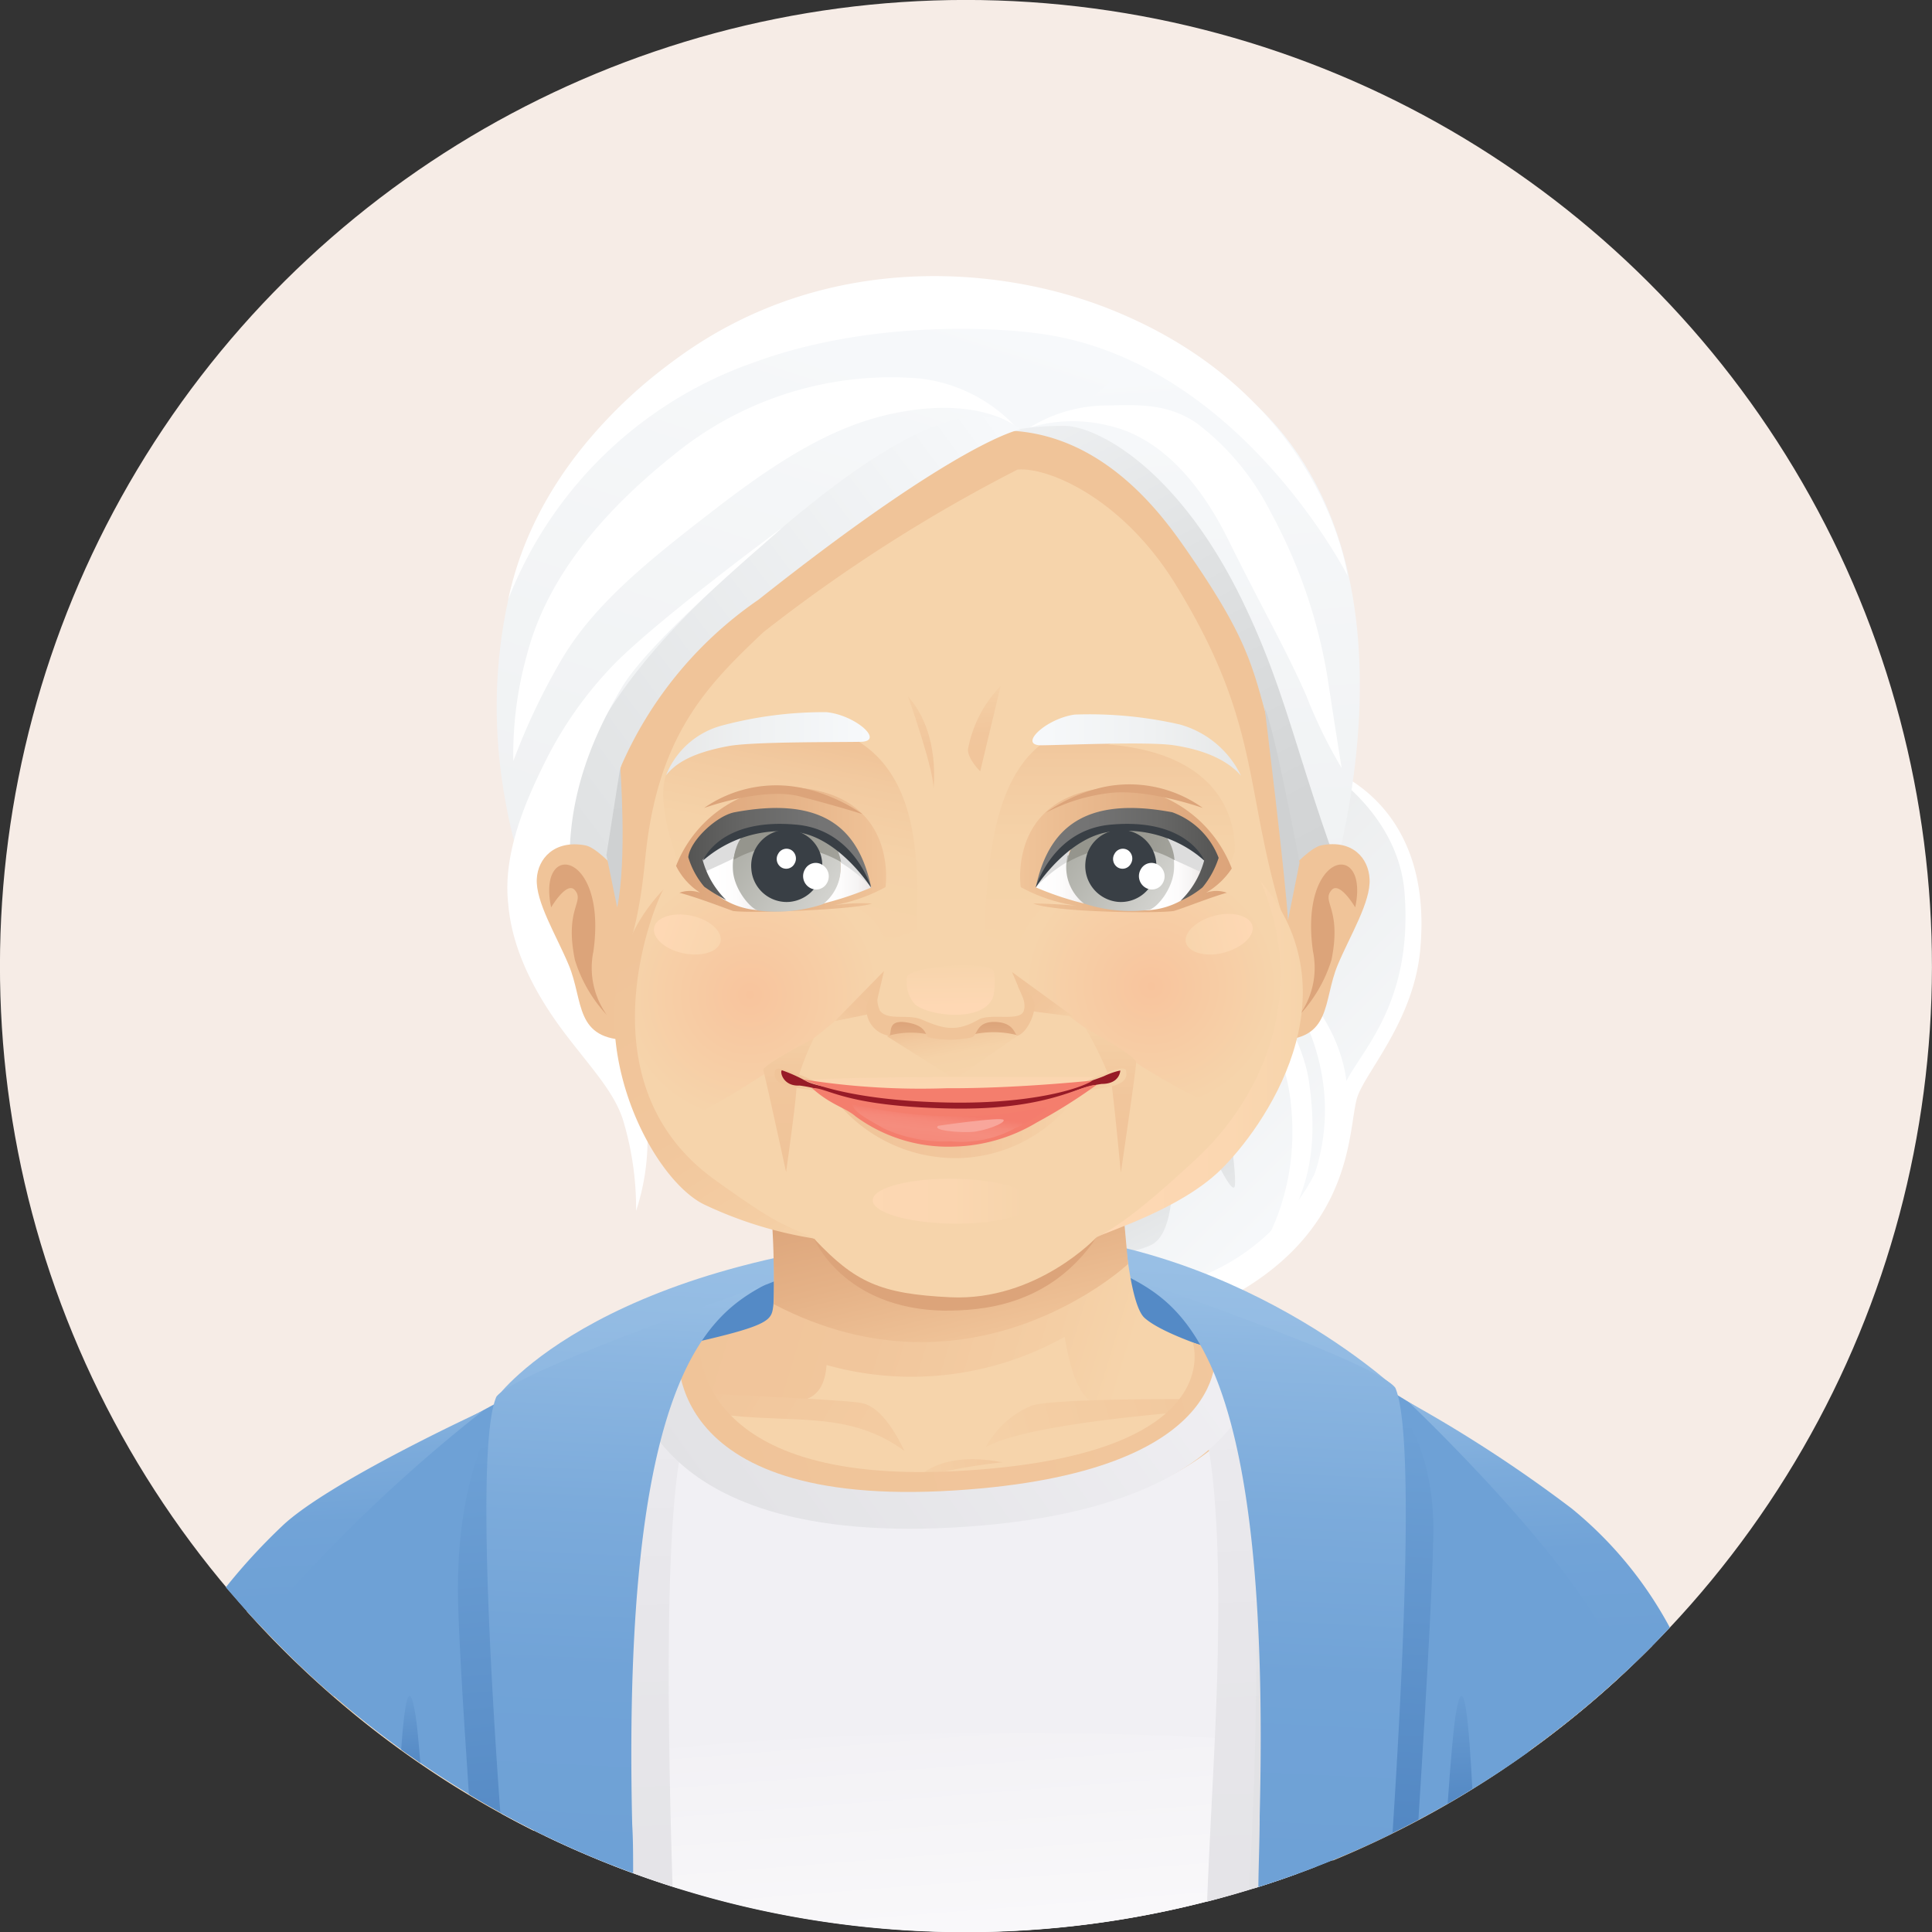 <svg id="Layer_1" data-name="Layer 1" xmlns="http://www.w3.org/2000/svg" xmlns:xlink="http://www.w3.org/1999/xlink" viewBox="0 0 144 144"><rect x="0" y="0" width="144" height="144" fill="#333333" stroke="none"/><defs><style>.cls-1{fill:#f6ece6;}.cls-2{fill:#f1f0f4;}.cls-3{fill:url(#_ÂÁ_Ï_ÌÌ_È_ËÂÌÚ_62);}.cls-4{fill:url(#_ÂÁ_Ï_ÌÌ_È_ËÂÌÚ_39);}.cls-5{fill:#fff;}.cls-6{fill:url(#_ÂÁ_Ï_ÌÌ_È_ËÂÌÚ_169);}.cls-7{fill:#548ac6;}.cls-8{fill:#f6d4ab;}.cls-9{fill:url(#linear-gradient);}.cls-10{fill:url(#linear-gradient-2);}.cls-11{fill:url(#linear-gradient-3);}.cls-12{fill:url(#linear-gradient-4);}.cls-13{fill:url(#linear-gradient-5);}.cls-14{fill:url(#linear-gradient-6);}.cls-15{fill:url(#_ÂÁ_Ï_ÌÌ_È_ËÂÌÚ_52);}.cls-16{fill:url(#linear-gradient-7);}.cls-17{fill:url(#_ÂÁ_Ï_ÌÌ_È_ËÂÌÚ_57);}.cls-18{fill:url(#_ÂÁ_Ï_ÌÌ_È_ËÂÌÚ_57-2);}.cls-19{fill:#6ea1d6;}.cls-20{fill:url(#linear-gradient-8);}.cls-21{fill:url(#linear-gradient-9);}.cls-22{fill:url(#linear-gradient-10);}.cls-23{fill:url(#_ÂÁ_Ï_ÌÌ_È_ËÂÌÚ_39-2);}.cls-24{fill:url(#linear-gradient-11);}.cls-25{fill:url(#linear-gradient-12);}.cls-26{fill:url(#radial-gradient);}.cls-27{fill:url(#linear-gradient-13);}.cls-28{fill:url(#radial-gradient-2);}.cls-29{fill:url(#linear-gradient-14);}.cls-30{fill:url(#linear-gradient-15);}.cls-31{fill:url(#linear-gradient-16);}.cls-32{fill:#f0c499;}.cls-33{fill:url(#_ÂÁ_Ï_ÌÌ_È_ËÂÌÚ_39-3);}.cls-34{fill:url(#_ÂÁ_Ï_ÌÌ_È_ËÂÌÚ_62-2);}.cls-35{fill:url(#_ÂÁ_Ï_ÌÌ_È_ËÂÌÚ_62-3);}.cls-36{fill:url(#linear-gradient-17);}.cls-37{fill:url(#_ÂÁ_Ï_ÌÌ_È_ËÂÌÚ_30);}.cls-38{fill:url(#linear-gradient-18);}.cls-39{fill:url(#_ÂÁ_Ï_ÌÌ_È_ËÂÌÚ_37);}.cls-40{fill:url(#_ÂÁ_Ï_ÌÌ_È_ËÂÌÚ_1062);}.cls-41{fill:url(#linear-gradient-19);}.cls-42{fill:url(#linear-gradient-20);}.cls-43{fill:url(#linear-gradient-21);}.cls-44{fill:url(#_ÂÁ_Ï_ÌÌ_È_ËÂÌÚ_30-2);}.cls-45{fill:url(#linear-gradient-22);}.cls-46{fill:url(#linear-gradient-23);}.cls-47{fill:url(#linear-gradient-24);}.cls-48{fill:url(#_ÂÁ_Ï_ÌÌ_È_ËÂÌÚ_1104);}.cls-49{fill:url(#_ÂÁ_Ï_ÌÌ_È_ËÂÌÚ_1104-2);}.cls-50{fill:url(#_ÂÁ_Ï_ÌÌ_È_ËÂÌÚ_1060);}.cls-51{fill:url(#linear-gradient-25);}.cls-52{fill:#ddd;}.cls-53{fill:url(#linear-gradient-26);}.cls-54{fill:url(#_ÂÁ_Ï_ÌÌ_È_ËÂÌÚ_1063);}.cls-55{fill:url(#linear-gradient-27);}.cls-56{fill:#393f45;}.cls-57{fill:url(#_ÂÁ_Ï_ÌÌ_È_ËÂÌÚ_1064);}.cls-58{fill:#dca47a;}.cls-59{fill:url(#_ÂÁ_Ï_ÌÌ_È_ËÂÌÚ_1061);}.cls-60{fill:url(#linear-gradient-28);}.cls-61{fill:url(#linear-gradient-29);}.cls-62{fill:url(#linear-gradient-30);}.cls-63{fill:url(#linear-gradient-31);}.cls-64{fill:url(#linear-gradient-32);}.cls-65{fill:url(#linear-gradient-33);}.cls-66{fill:url(#linear-gradient-34);}.cls-67{fill:url(#_ÂÁ_Ï_ÌÌ_È_ËÂÌÚ_106);}.cls-68{fill:url(#linear-gradient-35);}.cls-69{fill:url(#linear-gradient-36);}.cls-70{fill:url(#linear-gradient-37);}.cls-71{fill:url(#linear-gradient-38);}.cls-72{fill:#971b27;}.cls-73{fill:#f47e6d;}.cls-74{fill:url(#linear-gradient-39);}.cls-75{fill:#f8a69b;}.cls-76{fill:url(#linear-gradient-40);}.cls-77{fill:url(#_ÂÁ_Ï_ÌÌ_È_ËÂÌÚ_160);}.cls-78{fill:url(#_ÂÁ_Ï_ÌÌ_È_ËÂÌÚ_160-2);}.cls-79{fill:url(#_ÂÁ_Ï_ÌÌ_È_ËÂÌÚ_2134);}.cls-80{fill:url(#_ÂÁ_Ï_ÌÌ_È_ËÂÌÚ_169-2);}.cls-81{fill:url(#_ÂÁ_Ï_ÌÌ_È_ËÂÌÚ_160-3);}.cls-82{fill:url(#_ÂÁ_Ï_ÌÌ_È_ËÂÌÚ_169-3);}.cls-83{fill:url(#_ÂÁ_Ï_ÌÌ_È_ËÂÌÚ_158);}.cls-84{fill:url(#_ÂÁ_Ï_ÌÌ_È_ËÂÌÚ_158-2);}</style><linearGradient id="_ÂÁ_Ï_ÌÌ_È_ËÂÌÚ_62" x1="98.13" y1="94.56" x2="84.72" y2="68.24" gradientUnits="userSpaceOnUse"><stop offset="0" stop-color="#f7f9fb"/><stop offset="0.04" stop-color="#f4f6f8"/><stop offset="0.37" stop-color="#e0e2e3"/><stop offset="0.69" stop-color="#d3d5d6"/><stop offset="1" stop-color="#cfd1d2"/></linearGradient><linearGradient id="_ÂÁ_Ï_ÌÌ_È_ËÂÌÚ_39" x1="100.4" y1="88.06" x2="76.68" y2="64.12" gradientUnits="userSpaceOnUse"><stop offset="0" stop-color="#f7f9fb"/><stop offset="1" stop-color="#e6e7e7"/></linearGradient><linearGradient id="_ÂÁ_Ï_ÌÌ_È_ËÂÌÚ_169" x1="65.8" y1="201.03" x2="71.79" y2="77.7" gradientUnits="userSpaceOnUse"><stop offset="0" stop-color="#6ea1d6"/><stop offset="0.29" stop-color="#71a3d7"/><stop offset="0.54" stop-color="#7cabdb"/><stop offset="0.77" stop-color="#8db7e1"/><stop offset="0.99" stop-color="#a5c8e9"/><stop offset="1" stop-color="#a7c9ea"/></linearGradient><linearGradient id="linear-gradient" x1="48.08" y1="101.1" x2="50.2" y2="125.51" gradientUnits="userSpaceOnUse"><stop offset="0" stop-color="#f1c99a"/><stop offset="0.53" stop-color="#f2cc9d"/><stop offset="0.87" stop-color="#f5d4a5"/><stop offset="1" stop-color="#f7d9ab"/></linearGradient><linearGradient id="linear-gradient-2" x1="88.03" y1="106.98" x2="66.51" y2="110.15" gradientUnits="userSpaceOnUse"><stop offset="0" stop-color="#f0c499"/><stop offset="0.52" stop-color="#f1c69c"/><stop offset="0.85" stop-color="#f4cea4"/><stop offset="1" stop-color="#f6d4ab"/></linearGradient><linearGradient id="linear-gradient-3" x1="46.96" y1="88.73" x2="84.55" y2="100.16" xlink:href="#linear-gradient-2"/><linearGradient id="linear-gradient-4" x1="26.09" y1="87.87" x2="76.85" y2="118.71" xlink:href="#linear-gradient-2"/><linearGradient id="linear-gradient-5" x1="120.55" y1="95.48" x2="69.97" y2="109.69" xlink:href="#linear-gradient-2"/><linearGradient id="linear-gradient-6" x1="52.35" y1="114.56" x2="118.67" y2="96.49" xlink:href="#linear-gradient-2"/><linearGradient id="_ÂÁ_Ï_ÌÌ_È_ËÂÌÚ_52" x1="74.42" y1="153.07" x2="72.32" y2="126.14" gradientUnits="userSpaceOnUse"><stop offset="0" stop-color="#fff"/><stop offset="0.36" stop-color="#f9f8fa"/><stop offset="1" stop-color="#f1f0f4"/></linearGradient><linearGradient id="linear-gradient-7" x1="93.49" y1="101.14" x2="94.85" y2="116.8" xlink:href="#linear-gradient"/><linearGradient id="_ÂÁ_Ï_ÌÌ_È_ËÂÌÚ_57" x1="44.16" y1="85.54" x2="47.39" y2="160.56" gradientUnits="userSpaceOnUse"><stop offset="0" stop-color="#f1f0f4"/><stop offset="0.48" stop-color="#e7e6ea"/><stop offset="1" stop-color="#e2e2e5"/></linearGradient><linearGradient id="_ÂÁ_Ï_ÌÌ_È_ËÂÌÚ_57-2" x1="91.55" y1="83.27" x2="94.97" y2="162.46" xlink:href="#_ÂÁ_Ï_ÌÌ_È_ËÂÌÚ_57"/><linearGradient id="linear-gradient-8" x1="69.36" y1="87.63" x2="72.35" y2="100.33" gradientUnits="userSpaceOnUse"><stop offset="0" stop-color="#dca47a"/><stop offset="0.5" stop-color="#e5b287"/><stop offset="1" stop-color="#f0c499"/></linearGradient><linearGradient id="linear-gradient-9" x1="95.94" y1="100.24" x2="95.63" y2="127.35" gradientUnits="userSpaceOnUse"><stop offset="0" stop-color="#f1f0f4"/><stop offset="1" stop-color="#e2e2e5"/></linearGradient><linearGradient id="linear-gradient-10" x1="88.15" y1="90.58" x2="54.16" y2="114.77" xlink:href="#linear-gradient-9"/><linearGradient id="_ÂÁ_Ï_ÌÌ_È_ËÂÌÚ_39-2" x1="82.67" y1="26.39" x2="89.69" y2="129.18" xlink:href="#_ÂÁ_Ï_ÌÌ_È_ËÂÌÚ_39"/><linearGradient id="linear-gradient-11" x1="96.98" y1="68.9" x2="100.78" y2="68.9" gradientUnits="userSpaceOnUse"><stop offset="0" stop-color="#dca47a"/><stop offset="0.2" stop-color="#e2ae83"/><stop offset="0.65" stop-color="#ecbe93"/><stop offset="1" stop-color="#f0c499"/></linearGradient><linearGradient id="linear-gradient-12" x1="83.05" y1="71.56" x2="83.12" y2="54.18" gradientUnits="userSpaceOnUse"><stop offset="0" stop-color="#f6d4ab"/><stop offset="0.52" stop-color="#f5d2a8"/><stop offset="0.85" stop-color="#f2caa0"/><stop offset="1" stop-color="#f0c499"/></linearGradient><radialGradient id="radial-gradient" cx="90.86" cy="126.02" r="17.17" gradientTransform="translate(35.83 5.47) scale(0.55 0.54)" gradientUnits="userSpaceOnUse"><stop offset="0" stop-color="#f8c49d"/><stop offset="1" stop-color="#f6d4ab"/></radialGradient><linearGradient id="linear-gradient-13" x1="57.58" y1="70.1" x2="60.55" y2="55.33" xlink:href="#linear-gradient-12"/><radialGradient id="radial-gradient-2" cx="36.49" cy="127.22" r="17.59" xlink:href="#radial-gradient"/><linearGradient id="linear-gradient-14" x1="93.26" y1="69.04" x2="87.09" y2="70.63" gradientUnits="userSpaceOnUse"><stop offset="0" stop-color="#fed8b4"/><stop offset="1" stop-color="#f6d4ab"/></linearGradient><linearGradient id="linear-gradient-15" x1="49.35" y1="68.99" x2="55.73" y2="71.24" xlink:href="#linear-gradient-14"/><linearGradient id="linear-gradient-16" x1="60.65" y1="89.53" x2="76.37" y2="89.53" gradientUnits="userSpaceOnUse"><stop offset="0" stop-color="#fed8b4"/><stop offset="0.65" stop-color="#fbd7b1"/><stop offset="1" stop-color="#f6d4ab"/></linearGradient><linearGradient id="_ÂÁ_Ï_ÌÌ_È_ËÂÌÚ_39-3" x1="65.9" y1="19.93" x2="30.15" y2="129.44" xlink:href="#_ÂÁ_Ï_ÌÌ_È_ËÂÌÚ_39"/><linearGradient id="_ÂÁ_Ï_ÌÌ_È_ËÂÌÚ_62-2" x1="75.35" y1="22.06" x2="104.57" y2="77.55" xlink:href="#_ÂÁ_Ï_ÌÌ_È_ËÂÌÚ_62"/><linearGradient id="_ÂÁ_Ï_ÌÌ_È_ËÂÌÚ_62-3" x1="76.31" y1="33.84" x2="-17.37" y2="103.7" xlink:href="#_ÂÁ_Ï_ÌÌ_È_ËÂÌÚ_62"/><linearGradient id="linear-gradient-17" x1="44.87" y1="133.85" x2="45.47" y2="154.82" xlink:href="#linear-gradient-8"/><linearGradient id="_ÂÁ_Ï_ÌÌ_È_ËÂÌÚ_30" x1="45.8" y1="61.27" x2="43.49" y2="36.27" gradientUnits="userSpaceOnUse"><stop offset="0" stop-color="#cfd1d2"/><stop offset="0.31" stop-color="#d3d5d6"/><stop offset="0.63" stop-color="#e0e2e3"/><stop offset="0.96" stop-color="#f4f6f8"/><stop offset="1" stop-color="#f7f9fb"/></linearGradient><linearGradient id="linear-gradient-18" x1="100.78" y1="132.82" x2="101.37" y2="153.46" xlink:href="#linear-gradient-8"/><linearGradient id="_ÂÁ_Ï_ÌÌ_È_ËÂÌÚ_37" x1="76.95" y1="55.5" x2="92.51" y2="55.5" gradientUnits="userSpaceOnUse"><stop offset="0" stop-color="#f7f9fb"/><stop offset="0.57" stop-color="#eff1f2"/><stop offset="1" stop-color="#e6e7e7"/></linearGradient><linearGradient id="_ÂÁ_Ï_ÌÌ_È_ËÂÌÚ_1062" x1="49.64" y1="55.43" x2="64.82" y2="55.43" gradientUnits="userSpaceOnUse"><stop offset="0" stop-color="#e6e7e7"/><stop offset="0.43" stop-color="#eff1f2"/><stop offset="1" stop-color="#f7f9fb"/></linearGradient><linearGradient id="linear-gradient-19" x1="82.72" y1="88.18" x2="82.81" y2="75.79" xlink:href="#linear-gradient-2"/><linearGradient id="linear-gradient-20" x1="58.71" y1="86.49" x2="58.79" y2="75.7" xlink:href="#linear-gradient-2"/><linearGradient id="linear-gradient-21" x1="45.41" y1="70.09" x2="60.22" y2="94.23" xlink:href="#linear-gradient-2"/><linearGradient id="_ÂÁ_Ï_ÌÌ_È_ËÂÌÚ_30-2" x1="81.21" y1="-96.86" x2="78.41" y2="-127.05" xlink:href="#_ÂÁ_Ï_ÌÌ_È_ËÂÌÚ_30"/><linearGradient id="linear-gradient-22" x1="73.67" y1="59.2" x2="73.2" y2="50.58" xlink:href="#linear-gradient-2"/><linearGradient id="linear-gradient-23" x1="68.99" y1="60.97" x2="68.43" y2="50.49" xlink:href="#linear-gradient-2"/><linearGradient id="linear-gradient-24" x1="81.74" y1="78.95" x2="97.09" y2="78.95" xlink:href="#linear-gradient-16"/><linearGradient id="_ÂÁ_Ï_ÌÌ_È_ËÂÌÚ_1104" x1="76.11" y1="73.3" x2="79.6" y2="76.86" xlink:href="#linear-gradient-2"/><linearGradient id="_ÂÁ_Ï_ÌÌ_È_ËÂÌÚ_1104-2" x1="65.38" y1="73.64" x2="62.28" y2="77.62" xlink:href="#linear-gradient-2"/><linearGradient id="_ÂÁ_Ï_ÌÌ_È_ËÂÌÚ_1060" x1="50.39" y1="63.31" x2="66.05" y2="63.31" xlink:href="#linear-gradient-8"/><linearGradient id="linear-gradient-25" x1="60.81" y1="64.17" x2="64.84" y2="64.17" gradientUnits="userSpaceOnUse"><stop offset="0" stop-color="#fff"/><stop offset="0.46" stop-color="#fdfcfc"/><stop offset="0.76" stop-color="#f6f4f4"/><stop offset="1" stop-color="#ece7e6"/></linearGradient><linearGradient id="linear-gradient-26" x1="53.36" y1="64.08" x2="56.65" y2="64.08" xlink:href="#linear-gradient-25"/><linearGradient id="_ÂÁ_Ï_ÌÌ_È_ËÂÌÚ_1063" x1="63.51" y1="68.3" x2="53.13" y2="61.81" gradientUnits="userSpaceOnUse"><stop offset="0" stop-color="#ddddda"/><stop offset="1" stop-color="#a4a59d"/></linearGradient><linearGradient id="linear-gradient-27" x1="72.41" y1="64.39" x2="59.08" y2="62.81" gradientUnits="userSpaceOnUse"><stop offset="0" stop-color="#c6c6c0"/><stop offset="1" stop-color="#95958d"/></linearGradient><linearGradient id="_ÂÁ_Ï_ÌÌ_È_ËÂÌÚ_1064" x1="51.3" y1="63.68" x2="64.93" y2="63.68" gradientUnits="userSpaceOnUse"><stop offset="0" stop-color="#555554"/><stop offset="0.32" stop-color="#676766"/><stop offset="0.67" stop-color="#737373"/><stop offset="1" stop-color="#777"/></linearGradient><linearGradient id="_ÂÁ_Ï_ÌÌ_È_ËÂÌÚ_1061" x1="76.08" y1="63.33" x2="91.81" y2="63.33" gradientUnits="userSpaceOnUse"><stop offset="0" stop-color="#f0c499"/><stop offset="0.5" stop-color="#e5b287"/><stop offset="1" stop-color="#dca47a"/></linearGradient><linearGradient id="linear-gradient-28" x1="77.11" y1="64.17" x2="81.15" y2="64.17" xlink:href="#linear-gradient-25"/><linearGradient id="linear-gradient-29" x1="86.26" y1="64.08" x2="89.55" y2="64.08" xlink:href="#linear-gradient-25"/><linearGradient id="linear-gradient-30" x1="88.53" y1="67.91" x2="78.5" y2="61.65" xlink:href="#_ÂÁ_Ï_ÌÌ_È_ËÂÌÚ_1063"/><linearGradient id="linear-gradient-31" x1="97.16" y1="64.45" x2="83.92" y2="62.88" xlink:href="#linear-gradient-27"/><linearGradient id="linear-gradient-32" x1="77.2" y1="63.68" x2="90.84" y2="63.68" gradientUnits="userSpaceOnUse"><stop offset="0" stop-color="#777"/><stop offset="0.33" stop-color="#737373"/><stop offset="0.68" stop-color="#676766"/><stop offset="1" stop-color="#555554"/></linearGradient><linearGradient id="linear-gradient-33" x1="71.74" y1="80.81" x2="70.86" y2="76.42" xlink:href="#linear-gradient-12"/><linearGradient id="linear-gradient-34" x1="71.06" y1="76.14" x2="71.04" y2="79.53" xlink:href="#linear-gradient-8"/><linearGradient id="_ÂÁ_Ï_ÌÌ_È_ËÂÌÚ_106" x1="70.84" y1="71.53" x2="70.89" y2="75" gradientUnits="userSpaceOnUse"><stop offset="0" stop-color="#f6d4ab"/><stop offset="1" stop-color="#fed8b4"/></linearGradient><linearGradient id="linear-gradient-35" x1="70.89" y1="82.03" x2="70.82" y2="78.44" xlink:href="#linear-gradient-14"/><linearGradient id="linear-gradient-36" x1="69.35" y1="83.54" x2="58.85" y2="80.41" xlink:href="#linear-gradient-12"/><linearGradient id="linear-gradient-37" x1="61.8" y1="83.84" x2="79.99" y2="83.84" xlink:href="#linear-gradient-2"/><linearGradient id="linear-gradient-38" x1="87.53" y1="83" x2="78.85" y2="80.41" xlink:href="#linear-gradient-12"/><linearGradient id="linear-gradient-39" x1="70.43" y1="85.87" x2="70.76" y2="83.01" gradientUnits="userSpaceOnUse"><stop offset="0" stop-color="#f47c6e"/><stop offset="0.06" stop-color="#f48072"/><stop offset="0.26" stop-color="#f58a7b"/><stop offset="0.53" stop-color="#f58d7e"/><stop offset="0.76" stop-color="#f5897a"/><stop offset="0.98" stop-color="#f47d6e"/><stop offset="1" stop-color="#f47c6d"/></linearGradient><linearGradient id="linear-gradient-40" x1="71.48" y1="97.43" x2="71.81" y2="103.55" xlink:href="#linear-gradient-8"/><linearGradient id="_ÂÁ_Ï_ÌÌ_È_ËÂÌÚ_160" x1="30.32" y1="125.46" x2="30.69" y2="132.27" gradientUnits="userSpaceOnUse"><stop offset="0" stop-color="#6ea1d6"/><stop offset="0.03" stop-color="#6da0d5"/><stop offset="1" stop-color="#5186c2"/></linearGradient><linearGradient id="_ÂÁ_Ï_ÌÌ_È_ËÂÌÚ_160-2" x1="108.33" y1="124.93" x2="108.92" y2="135.66" xlink:href="#_ÂÁ_Ï_ÌÌ_È_ËÂÌÚ_160"/><linearGradient id="_ÂÁ_Ï_ÌÌ_È_ËÂÌÚ_2134" x1="103.38" y1="138.39" x2="105.34" y2="105.97" gradientUnits="userSpaceOnUse"><stop offset="0" stop-color="#5186c2"/><stop offset="0.97" stop-color="#6da0d5"/><stop offset="1" stop-color="#6ea1d6"/></linearGradient><linearGradient id="_ÂÁ_Ï_ÌÌ_È_ËÂÌÚ_169-2" x1="92.93" y1="139.36" x2="95.38" y2="88.98" xlink:href="#_ÂÁ_Ï_ÌÌ_È_ËÂÌÚ_169"/><linearGradient id="_ÂÁ_Ï_ÌÌ_È_ËÂÌÚ_160-3" x1="35.35" y1="107.46" x2="38.4" y2="142.29" xlink:href="#_ÂÁ_Ï_ÌÌ_È_ËÂÌÚ_160"/><linearGradient id="_ÂÁ_Ï_ÌÌ_È_ËÂÌÚ_169-3" x1="44.95" y1="138.85" x2="47.36" y2="89.16" xlink:href="#_ÂÁ_Ï_ÌÌ_È_ËÂÌÚ_169"/><linearGradient id="_ÂÁ_Ï_ÌÌ_È_ËÂÌÚ_158" x1="25.66" y1="98.66" x2="26.89" y2="119.46" gradientUnits="userSpaceOnUse"><stop offset="0" stop-color="#a7c9ea"/><stop offset="0.01" stop-color="#a5c8e9"/><stop offset="0.23" stop-color="#8db7e1"/><stop offset="0.46" stop-color="#7cabdb"/><stop offset="0.71" stop-color="#71a3d7"/><stop offset="1" stop-color="#6ea1d6"/></linearGradient><linearGradient id="_ÂÁ_Ï_ÌÌ_È_ËÂÌÚ_158-2" x1="113.88" y1="98.42" x2="115.31" y2="122.62" xlink:href="#_ÂÁ_Ï_ÌÌ_È_ËÂÌÚ_158"/></defs><circle class="cls-1" cx="72" cy="72" r="72" transform="translate(-24.4 39.2) rotate(-26.21)"/><path class="cls-2" d="M98.82,104.13l-25.27,29-30-29L18.74,116.82s.42,1.88,1.1,4.81a72,72,0,0,0,100.68,3.56c.94-3.41,1.55-5.67,1.55-5.67Z"/><path class="cls-3" d="M88.07,61c-2.88,6.9-9.39,13.77-13.36,25.49S94,101.27,101.35,80.85C111.64,52.39,91,54.09,88.07,61Z"/><path class="cls-4" d="M99.16,57.35C96.07,56,93.3,58.92,90.79,62S92.61,87.76,92,88.49s-5.72-12.13-5.72-12.13,2.88,14.75-.45,16.42-10.7-.54-10.7-.54c1.25,2.94,6.65,5.26,13.1,4.19,10.28-1.71,11.5-13.19,12.56-15C109.69,66.29,102.25,58.72,99.16,57.35Z"/><path class="cls-5" d="M98.42,57.1s5.81,3.33,6.27,9.47c.65,8.63-3.6,12-4.57,14.51s-1,6.62-5.45,10.73A15.9,15.9,0,0,1,79.1,95.59c5.41,2.69,10,2.87,14.12.16,8-5.18,7.23-12.17,8-14.13s4.1-5.62,4.62-10.68C107,59.32,98.42,57.1,98.42,57.1Z"/><path class="cls-5" d="M93.91,70.85c10,11.92,1.42,21.63,1.42,21.63C107.62,79.82,93.91,70.85,93.91,70.85Z"/><path class="cls-5" d="M92,70.07s3.61,7.31,4.18,11.87c1,8.15-3.32,12.8-3.32,12.8,5.06-4.46,5.37-9.46,4.71-14.1S92,70.07,92,70.07Z"/><path class="cls-6" d="M72.38,91.89C45,93.2,37.07,104.1,37.07,104.1l66.9-.66S90.61,91,72.38,91.89Z"/><polygon class="cls-7" points="57.7 95.51 39.9 102.53 101.16 102.26 84.16 95.22 57.7 95.51"/><path class="cls-8" d="M123.13,122.69c-2.32-3.1-5.36-4.94-8.25-8-2.06-2.2-27.44-13.48-30.7-15.78C81.6,97.05,81.6,76.47,81.6,76.47L59.73,80.1S63.64,97,57.19,99.18c-4.6,1.58-30.69,11.54-35.23,15.9a18,18,0,0,0-3.59,5,72.17,72.17,0,0,0,21.38,16.36c17.58,1.2,41.36,2.49,59.63,2.22A72.06,72.06,0,0,0,123.13,122.69Z"/><path class="cls-9" d="M46.33,110.36s1.22,1.93,2.12,3.1c0-8.63,2.11-13.14,2.11-13.14l-2.56.44Z"/><path class="cls-10" d="M68.07,110.52c1.39-1,6.64-1.53,6.64-1.53C69.59,108,68.07,110.52,68.07,110.52Z"/><path class="cls-11" d="M83.33,83.85S58,85.16,57.57,84.74c0,1.67.24,11.37.06,12.64-.2,1.46-.32,1.64-17.73,5.15,0,0,6.28,1.92,17.84,2,2,0,3.64,0,3.87-2.79a23.36,23.36,0,0,0,17.74-2.1c.48,2.69,1,4.31,2.39,5.18s14.39-.43,14.39-.43l1.76-2C94,101.89,87,99.78,85.3,98.22S83.33,83.85,83.33,83.85Z"/><path class="cls-12" d="M64.29,104.59c-1.79-.42-21.67-1-24-1.48,0,0,8.84,1.82,14,2.38s9.12-.28,13.13,2.66C67.38,108.15,66.09,105,64.29,104.59Z"/><path class="cls-13" d="M76.92,104.76a6.85,6.85,0,0,0-3.45,3.11c4.28-2.5,25.43-3.33,25.43-3.33C95.86,104.26,79.13,104.06,76.92,104.76Z"/><path class="cls-14" d="M71.39,109.64C51.28,110.74,52.13,100,52.13,100l-11.41,2.31s3.46,23.47,27.78,22.35,29.84-21.82,29.84-21.82l-9.43-2.76S91.72,108.53,71.39,109.64Z"/><path class="cls-2" d="M108.9,106.89c-4.18-.32-14.2-5-14.2-5s-2.32,11.61-25.17,11.61S48,100.76,48,100.76s-14.23,7.82-22.15,10.57a108,108,0,0,1,.41,16.27,71.78,71.78,0,0,0,24.23,13.13h43A71.72,71.72,0,0,0,112,131.88C111.54,123.39,110.47,107,108.9,106.89Z"/><path class="cls-15" d="M81.75,129.23c-25.61-.44-38.27,1.94-38.27,1.94a18.94,18.94,0,0,0-6.12,4A72.06,72.06,0,0,0,108.6,134C106,130.52,95.46,129.47,81.75,129.23Z"/><path class="cls-16" d="M91.55,101A21.15,21.15,0,0,1,93,109.13c1.89-2.15,2.86-3,2.86-3l-1.14-4.23Z"/><path class="cls-17" d="M50.88,107.57l-2.43-5.14s-6,15.11-6.91,20.27c-.19,1.18-.53,6.54-.94,14.11a71.13,71.13,0,0,0,9.53,3.8C49.72,127.62,49.58,113.1,50.88,107.57Z"/><path class="cls-18" d="M90,107.57s1,4.06.77,15.35c-.1,5.87-.53,12-.8,18.82a72.14,72.14,0,0,0,8.14-2.61L93.85,101.2Z"/><path class="cls-19" d="M93.08,99.12c1.8,1.33,2.53,18.2,2.87,40.79a71.6,71.6,0,0,0,18-9.35c-.58-10.34-.74-17.31-1.54-20.61C112.36,110,103.79,102,93.08,99.12Z"/><path class="cls-20" d="M57,87.21c.82,2.8.68,10,.68,10,14.89,7.79,26.4-3,26.4-3l-.49-5.37Z"/><path class="cls-19" d="M23.61,112.44s-.82,4.08-1.95,11a72.17,72.17,0,0,0,24,15.58c.26-21.09.67-36.9,1.33-39C38.86,102.66,23.61,112.44,23.61,112.44Z"/><path class="cls-21" d="M95.64,106.68a15.93,15.93,0,0,1-2.2,3.84s.48,9.31,0,23.15c-.07,2.11-.19,4.51-.34,7.06h.43c1.06-.33,2.1-.68,3.14-1.06l1.47-19.88Z"/><path class="cls-22" d="M90.57,100.48s1.68,9.29-19.43,10.61c-22.31,1.4-20.58-10.77-20.58-10.77l-3.77.75s-.57,14.16,24.31,12.78c23.15-1.28,22.75-12.65,22.75-12.65Z"/><path class="cls-23" d="M82.54,24.19c-10.57-3-26.15,67.28.56,60.73,4.44-1.09,13.54-6.85,16.54-20.58C101.24,58,106.89,31,82.54,24.19Z"/><path class="cls-24" d="M98,69.57a5.6,5.6,0,0,1-.63,4.21A10.21,10.21,0,0,0,99.2,70c.49-3.4-.83-3.65-.24-4.49.47-.68,1.14,1.31,1.14,1.31C100.79,62.3,96.78,63.26,98,69.57Z"/><path class="cls-8" d="M76.08,32c-15.35-2.68-27,8.53-29.88,25.55-1.63,9.55-1.94,20.14,3,27.16,2,2.85,5.06,4.6,8.62,6.32,2.08,1,2.89,1.31,2.89,1.31S63,96.84,70,97.5c7.16.69,11.75-5.29,11.75-5.29C92.25,86.81,98,80.46,96.6,60.71,95.46,45.2,86.14,32.33,76.08,32Z"/><path class="cls-25" d="M81.56,53.9c-7,.94-7.88,8-8.2,15.75,14.47,5.74,17.91-4.34,17.91-4.34s2.33-4.5,1.24-7.53C92.51,57.78,90,52.77,81.56,53.9Z"/><path class="cls-26" d="M80.79,66.83c-3.89-.64-5.8,4.64-4.8,5.8,1.8,2.07,14.08,11,16.41,9.91,1.14-.54,2-3.09,3-5.05s1.12-8.59-1.51-11.8C93.07,64.66,85.63,67.63,80.79,66.83Z"/><path class="cls-27" d="M57.87,53.77A10.13,10.13,0,0,0,50,57.1c-1.7,2.12.95,8.21.95,8.21s3,9.71,17.35,4C68.45,63.77,69,53.76,57.87,53.77Z"/><path class="cls-28" d="M61.44,66.89c-3.88-.71-12.21-2.12-13.31-.29-.67,1.14-3.21,7.55-2.19,9.51s1.13,7.36,3.7,7.59,17.3-9.77,16.51-12.8C65.77,69.42,65.32,67.61,61.44,66.89Z"/><path class="cls-29" d="M90.54,68.25c-1.37.35-2.33,1.27-2.15,2s1.45,1.12,2.82.76,2.32-1.27,2.14-2S91.9,67.89,90.54,68.25Z"/><path class="cls-30" d="M51.49,68.24c-1.37-.27-2.6.14-2.74.91s.85,1.64,2.22,1.91,2.6-.13,2.74-.9S52.86,68.52,51.49,68.24Z"/><path class="cls-31" d="M71.22,87.86c-3.3-.07-6.07.63-6.17,1.55s2.48,1.72,5.78,1.79,6.06-.63,6.17-1.56S74.52,87.92,71.22,87.86Z"/><path class="cls-8" d="M82.6,55.49C93.15,56.35,92,63.9,92,63.9S94.25,59.2,92,57C88.33,53.52,82.6,55.49,82.6,55.49Z"/><path class="cls-32" d="M76.89,32.16S59.8,27.64,52.16,40.4C44.81,52.68,45.84,64,45,73.2c0,0,2.21-.09,3.08-9.09.88-9.21,4.51-12.93,8.83-17A116.81,116.81,0,0,1,75.84,35c2.29-.2,7.86,2.15,11.82,8.62,6.67,10.9,4.85,15.45,8.43,26.21C96.09,69.79,97.39,36.46,76.89,32.16Z"/><path class="cls-33" d="M82.58,24.21C76.13,19.09,46.21,17,37.88,44.7c-2.09,9.6.07,17.4,1.8,22.65.56-2.44,5.93.56,5.75-3.23.24-13.43,6.92-16.58,6.92-16.58C59.16,39,67.53,34.77,74.1,32.17,82.59,30.83,85.47,26.5,82.58,24.21Z"/><path class="cls-34" d="M79.59,31.75a20.49,20.49,0,0,0-4.3.35c6.85.32,11.12,6,12.93,8.59,4.35,6.22,5,8.45,6,12.08,1.81,6.21,1.12,18.14,5.08,10.75-2.71-7.62-3.64-12.27-6.4-18.11C88.2,35.34,82.22,32,79.59,31.75Z"/><path class="cls-35" d="M55.12,42.11C49.47,47.17,41.81,54.93,41.3,64.73c0,1,3.58-.2,3.78.56.83-2.34.94-5.9,1.17-8.09A29.17,29.17,0,0,1,56.53,44.7C71.74,32.65,76.08,32,76.08,32,71.35,28.18,61.44,36.44,55.12,42.11Z"/><path class="cls-5" d="M68.55,28.21A25.58,25.58,0,0,0,50.2,33.92C43.83,39,40.5,44,39.26,48.86a27.48,27.48,0,0,0-1,7.87,48.05,48.05,0,0,1,3.51-7.42c2.43-4.22,6.51-7.5,11.75-11.53s9.28-6.33,13.77-7.1c5.72-1,8.25,1,8.29,1A11.59,11.59,0,0,0,68.55,28.21Z"/><path class="cls-5" d="M45.52,49.77a28.87,28.87,0,0,0-4.77,6.77c-1.45,2.88-3.31,7-2.87,10.81.32,4,2.59,7.55,4.41,9.92s3.45,4.11,4.12,6.12a22.74,22.74,0,0,1,1,6.86,16.92,16.92,0,0,0,.65-7.92,22.77,22.77,0,0,0-2.81-7.74,19.17,19.17,0,0,1-2.66-8.25C41.89,60.1,44.1,55,46.36,51.22S58.07,39.63,58.27,39.35C58.25,39.38,48.65,46.44,45.52,49.77Z"/><path class="cls-5" d="M94.68,38.12a19,19,0,0,0-5.46-6.56C87,30,84.55,30.19,82.61,30.22a11,11,0,0,0-5.87,1.65,11.08,11.08,0,0,1,5.91-.14c3.38.76,6.48,3.59,8.93,8.56s4.3,8.16,5.79,11.58A36.7,36.7,0,0,0,100,57.25s-.41-2.52-1-6.4A38.75,38.75,0,0,0,94.68,38.12Z"/><path class="cls-32" d="M43.58,63c-2.27-.4-3.49,1-3.57,2.5-.1,1.7,1.45,4.21,2.37,6.4,1.15,2.73.39,5.62,4.59,5.62,0,0-.43-5.76-1.33-13C45.64,64.5,44.35,63.1,43.58,63Z"/><path class="cls-36" d="M44.23,70.9c1.05-7.44-4.23-8.35-3.15-3.27,0,0,1.17-2,1.77-1.28.75.88-.79,1.36,0,5.2a10.6,10.6,0,0,0,2.38,4.1A6.05,6.05,0,0,1,44.23,70.9Z"/><path class="cls-37" d="M45.2,63.74,46,67.63c.75-3.56.23-10.44.23-10.44Z"/><path class="cls-5" d="M82.62,23c-8.38-3.3-21.13-4.15-31.83,3.47-4.39,3.12-11,9.17-12.91,18.21A30.4,30.4,0,0,1,56.23,27c8.62-3.16,18.14-2.61,21.56-2.09,14.63,2.18,22.65,18,22.65,18S98.68,29.34,82.62,23Z"/><path class="cls-32" d="M98.51,63c-.77.13-2.06,1.53-2.06,1.53-.9,7.23-1.33,13-1.33,13,4.21,0,3.45-2.89,4.59-5.62.92-2.19,2.47-4.7,2.37-6.4C102,63.93,100.78,62.57,98.51,63Z"/><path class="cls-38" d="M97.86,70.9a6.05,6.05,0,0,1-1,4.75,10.6,10.6,0,0,0,2.38-4.1c.78-3.84-.76-4.32,0-5.2.6-.72,1.77,1.28,1.77,1.28C102.09,62.55,96.81,63.46,97.86,70.9Z"/><path class="cls-39" d="M87.94,54a30.25,30.25,0,0,0-7.83-.74c-2.15.29-4.28,2.31-2.48,2.29s8-.29,9.87,0c3,.45,4.37,1.54,5,2.27A7.19,7.19,0,0,0,87.94,54Z"/><path class="cls-40" d="M61.59,53.08a29.45,29.45,0,0,0-7.79,1,6.2,6.2,0,0,0-4.16,3.71c.61-.75,1.67-1.63,4.65-2.18,1.84-.34,8.07-.28,9.87-.32S63.76,53.29,61.59,53.08Z"/><path class="cls-41" d="M80.9,76.64a25,25,0,0,1,1.92,4c.18,1,.72,6.77.72,6.77s1.14-7.7,1.14-8.22S80.9,76.64,80.9,76.64Z"/><path class="cls-42" d="M56.89,79.77c.13.36,1.7,7.59,1.7,7.59s.9-6.32.77-6.6a20.33,20.33,0,0,1,1.29-3.36S56.77,79.41,56.89,79.77Z"/><path class="cls-43" d="M49.45,66.3c-7.68,8-1.61,21.15,3,23.46a30,30,0,0,0,8.34,2.57c-2.55-1.13-2.86-1.06-7.52-4.4C43.06,80.58,49,66.91,49.45,66.3Z"/><path class="cls-44" d="M96,68.58l.86-4.28S95,54.3,94.26,52.77C94.26,52.77,95.81,65.33,96,68.58Z"/><path class="cls-45" d="M73.06,57.49l1.52-6.36a9.24,9.24,0,0,0-2.43,4.7C72.1,56.55,73.06,57.49,73.06,57.49Z"/><path class="cls-46" d="M69.56,58.9s.61-4.21-1.89-7C67.67,51.86,69.77,57.82,69.56,58.9Z"/><path class="cls-47" d="M89.22,86.32c-4.93,4.6-6.5,5.37-7.48,5.89.9-.47,6.23-2.09,9.22-5,3.22-3.14,10.2-13,3-21.52C97.72,74.47,93.69,82.16,89.22,86.32Z"/><polygon class="cls-48" points="76.66 75.34 79.99 75.77 75.43 72.45 76.66 75.34"/><polygon class="cls-49" points="65.15 75.51 65.89 72.37 62.24 76.1 65.15 75.51"/><path class="cls-50" d="M58.27,58.66a9.3,9.3,0,0,0-7.88,5.88,5,5,0,0,0,1.8,2,2.3,2.3,0,0,0-1.55,0c1.28.34,3,1,4,1.36,1.4.2,9.38-.12,10.34-.56a14,14,0,0,0-3,.16A12.56,12.56,0,0,0,66,66.12S67.12,58.66,58.27,58.66Z"/><path class="cls-51" d="M60.9,61a5.63,5.63,0,0,1,1.74,3.29,3.56,3.56,0,0,1-1.3,3.06,23.15,23.15,0,0,0,3.59-1.2S63.58,62.61,60.9,61Z"/><path class="cls-52" d="M61.12,61.5a5,5,0,0,1,1.52,2.78,10.12,10.12,0,0,1,2.29,1.86S63.57,62.72,61.12,61.5Z"/><path class="cls-53" d="M57.79,60.31c-1.86.19-3.66,1.22-6.35,3.61A5.74,5.74,0,0,0,57,67.85c-1.26,0-1.79-1.61-1.87-3.08A4.4,4.4,0,0,1,57.79,60.31Z"/><path class="cls-54" d="M62.57,63.79a8.08,8.08,0,0,0-7.57-1,4.39,4.39,0,0,0-.37,2.08c.09,1.43,1.31,2.88,1.9,3a11.07,11.07,0,0,0,4.81-.48,3.42,3.42,0,0,0,1.3-3.06A3.61,3.61,0,0,0,62.57,63.79Z"/><path class="cls-52" d="M51.94,64l.53,1s.64-.26,2.17-1a5.73,5.73,0,0,1,1.89-2.88A7.41,7.41,0,0,0,51.94,64Z"/><path class="cls-55" d="M61.12,61.5a4.2,4.2,0,0,0-1-.36,9,9,0,0,0-3.54.06,3.55,3.55,0,0,0-1.89,2.88,7.62,7.62,0,0,1,4.1-1,9.11,9.11,0,0,1,3.9,1.17A4.91,4.91,0,0,0,61.12,61.5Z"/><path class="cls-56" d="M58.37,61.86A2.69,2.69,0,0,0,56,64.78a2.64,2.64,0,0,0,2.86,2.44,2.69,2.69,0,0,0,2.42-2.92A2.64,2.64,0,0,0,58.37,61.86Z"/><path class="cls-5" d="M59,63.37a.7.7,0,0,0-1,.27.74.74,0,0,0,.22,1,.7.7,0,0,0,1-.27A.75.75,0,0,0,59,63.37Z"/><path class="cls-5" d="M61.29,64.46a.91.91,0,0,0-1.29.33,1,1,0,0,0,.33,1.36.92.92,0,0,0,1.3-.32A1,1,0,0,0,61.29,64.46Z"/><path class="cls-57" d="M54.76,60.54c-1.33.25-3.32,2.1-3.46,3.35a6.11,6.11,0,0,0,1.19,2.2,13.34,13.34,0,0,0,1.64,1,6.55,6.55,0,0,1-1.76-3,8.61,8.61,0,0,1,6.55-2.49c3.54.16,6,4.49,6,4.49C64,61.79,61.38,59.3,54.76,60.54Z"/><path class="cls-58" d="M52.48,60.22s4.36-1.58,7.14-.86,4.67,1.32,4.67,1.32a12.77,12.77,0,0,0-4.42-1.93A9.43,9.43,0,0,0,52.48,60.22Z"/><path class="cls-56" d="M59.4,61.47c-5.78-.55-7,2.67-7,2.67A8.87,8.87,0,0,1,59.19,62c3.27.28,5.74,4.17,5.74,4.17S63.71,61.88,59.4,61.47Z"/><path class="cls-59" d="M91.81,64.73a9.52,9.52,0,0,0-8-6.07c-8.85,0-7.73,7.46-7.73,7.46a12.43,12.43,0,0,0,4.1,1.38c-1.9-.16-3.18-.16-3.18-.16,1.57.65,9.09.76,10.49.56,1-.31,2.67-1,3.95-1.36a2.3,2.3,0,0,0-1.55,0A5.75,5.75,0,0,0,91.81,64.73Z"/><path class="cls-60" d="M81.23,61c-2.67,1.62-4,5.15-4,5.15a23.15,23.15,0,0,0,3.59,1.2,3.56,3.56,0,0,1-1.3-3.06A5.63,5.63,0,0,1,81.23,61Z"/><path class="cls-52" d="M77.2,66.14a10.12,10.12,0,0,1,2.29-1.86A5,5,0,0,1,81,61.5C78.56,62.72,77.2,66.14,77.2,66.14Z"/><path class="cls-61" d="M87,64.77c-.08,1.47-.61,3-1.87,3.08a5.74,5.74,0,0,0,5.55-3.93C88,61.53,86.2,60.5,84.34,60.31A4.4,4.4,0,0,1,87,64.77Z"/><path class="cls-62" d="M79.56,63.79a3.61,3.61,0,0,0-.07.49,3.42,3.42,0,0,0,1.3,3.06,11.07,11.07,0,0,0,4.81.48c.59-.08,1.81-1.53,1.9-3a4.27,4.27,0,0,0-.37-2.08A8.08,8.08,0,0,0,79.56,63.79Z"/><path class="cls-52" d="M85.6,61.2a5.73,5.73,0,0,1,1.89,2.88c1.53.69,2.17,1,2.17,1L90,64A7,7,0,0,0,85.6,61.2Z"/><path class="cls-63" d="M85.6,61.2a9,9,0,0,0-3.54-.06,4.35,4.35,0,0,0-1,.36,4.91,4.91,0,0,0-1.52,2.78,9.11,9.11,0,0,1,3.9-1.17,7.62,7.62,0,0,1,4.1,1A3.55,3.55,0,0,0,85.6,61.2Z"/><path class="cls-56" d="M83.76,61.86A2.64,2.64,0,0,0,80.9,64.3a2.69,2.69,0,0,0,2.42,2.92,2.64,2.64,0,0,0,2.86-2.44A2.69,2.69,0,0,0,83.76,61.86Z"/><path class="cls-5" d="M84.07,63.37a.7.7,0,0,0-1,.27.74.74,0,0,0,.22,1,.7.7,0,0,0,1-.27A.75.75,0,0,0,84.07,63.37Z"/><path class="cls-5" d="M86.32,64.46a.91.91,0,0,0-1.29.33,1,1,0,0,0,.33,1.36.92.92,0,0,0,1.3-.32A1,1,0,0,0,86.32,64.46Z"/><path class="cls-64" d="M87.37,60.54c-6.61-1.24-9.24,1.25-10.17,5.6,0,0,2.47-4.33,6-4.49a8.61,8.61,0,0,1,6.55,2.49,6.55,6.55,0,0,1-1.76,3,6.8,6.8,0,0,0,1.64-1,6.67,6.67,0,0,0,1.2-2.2A5.81,5.81,0,0,0,87.37,60.54Z"/><path class="cls-58" d="M82.26,58.66a11.93,11.93,0,0,0-4.32,1.92,13.66,13.66,0,0,1,4.66-1.46c2.84-.39,7.05,1.1,7.05,1.1A9.39,9.39,0,0,0,82.26,58.66Z"/><path class="cls-56" d="M82.73,61.47c-4.3.41-5.53,4.67-5.53,4.67s2.47-3.89,5.74-4.17a8.87,8.87,0,0,1,6.82,2.17S88.51,60.92,82.73,61.47Z"/><polygon class="cls-65" points="70.92 76.69 66.61 76.69 66.13 77.25 71.17 80.43 75.91 77.16 75.23 76.64 70.92 76.69"/><path class="cls-66" d="M70.91,76.8,67.77,76l-1.64.18.15,1a6.38,6.38,0,0,1,3.59.1h2a7.1,7.1,0,0,1,4-.11L76,76.3,74.36,76Z"/><path class="cls-32" d="M75.85,73.5s.75,1.16.43,1.9-2.47.1-3.35.6c-1.62.93-2.6.7-4.21,0-1.06-.46-2.55.12-3.14-.68a2.26,2.26,0,0,1,0-1.82,2.17,2.17,0,0,0-1,1.7,2,2,0,0,0,1.69,2c.25-.15-.2-1.22,1.27-1s1.4.87,1.64,1.11a7.52,7.52,0,0,0,3.28,0c.44-.25.32-1.18,1.72-1.14s1.43.92,1.63,1,1-.57,1.27-1.87S75.85,73.5,75.85,73.5Z"/><path class="cls-67" d="M67.59,72.86a2.53,2.53,0,0,0,.51,1.88c.64.9,5.14,1.63,5.92-.43a4.72,4.72,0,0,0,.06-1.87C74,71.52,67.61,72,67.59,72.86Z"/><path class="cls-68" d="M59.62,80.5s.43.74,6.75,1.13A51.27,51.27,0,0,0,76,81.57a22.91,22.91,0,0,0,6.11-1.3H70.76C63.06,80.28,59.62,80.5,59.62,80.5Z"/><path class="cls-69" d="M57.77,79.79c-.47,1.79,3.44,1,6.64,2.39C61.9,81.21,58,79.1,57.77,79.79Z"/><path class="cls-70" d="M61.8,81.37a11.47,11.47,0,0,0,9.57,4.95A11.15,11.15,0,0,0,80,82S69.74,83.29,61.8,81.37Z"/><path class="cls-71" d="M77.28,82.17c3.2-1.35,7.11-.61,6.64-2.4C83.73,79.09,79.79,81.2,77.28,82.17Z"/><path class="cls-72" d="M82.26,80.22a16.26,16.26,0,0,1-6.15,1.12c-.71,0-9.74-.15-10.31-.12-1.39-.12-4,.11-5.62-.59a12,12,0,0,0-1.9-.86c-.17.1.08,1.21,1.31,1.14,2.9.37,3.69,1.7,5.4,1.88.5.07,10.45,0,10.85,0,2.41,0,3.35-1.58,6.27-2,1.38,0,1.39-1,1.39-1S83,79.87,82.26,80.22Z"/><path class="cls-73" d="M59.79,80.44c.12,0,3,1.61,11.07,1.74,6.13.09,9.68-1.05,10.58-1.64-2.39.23-6.71.59-10.9.57A55.63,55.63,0,0,1,59.79,80.44Z"/><path class="cls-73" d="M70.71,82.62c-7.93-.18-9-1.58-10.19-1.52,1.41,1.27,2.47,1.44,3.24,2.1a11.65,11.65,0,0,0,7.36,2.26,12.57,12.57,0,0,0,6.16-1.8,39.72,39.72,0,0,0,4.44-2.79C80.51,80.84,78.17,82.79,70.71,82.62Z"/><path class="cls-74" d="M70.36,83.19c-4.63-.14-7-1.1-6.82-.79.26.59,1.11,1,2.35,1.72a10.86,10.86,0,0,0,5,.95,8.3,8.3,0,0,0,4.8-1,8.37,8.37,0,0,0,2.38-1.49C78.11,82.32,75.17,83.34,70.36,83.19Z"/><path class="cls-75" d="M69.93,83.91c-.51.35,1.58.52,2.5.46s2.53-.65,2.37-.9S69.93,83.91,69.93,83.91Z"/><path class="cls-76" d="M70.82,96.69c-5.2-.25-7.09-1.11-10.14-4.36,0,0,2.16,5.23,9.7,5.36,2.65,0,7.86-.27,11.36-5.48C81.74,92.21,77.28,97,70.82,96.69Z"/><path class="cls-77" d="M29.9,130.41c.47.34,1,.67,1.43,1-.13-1.61-.24-2.82-.35-3.49C30.49,124.73,30.14,127,29.9,130.41Z"/><path class="cls-78" d="M108.48,127.92c-.15,1-.36,3.32-.58,6.51.62-.36,1.23-.73,1.84-1.11C109.5,128.72,109.12,123.86,108.48,127.92Z"/><path class="cls-79" d="M106.83,113.46c-.17-6.57-3.23-9.33-3.23-9.33l-2.36,33.68q2.28-1,4.48-2.18C106.44,124.29,106.89,115.62,106.83,113.46Z"/><path class="cls-80" d="M104,103.44c-1.42-1.94-19.7-8.17-19.7-8.17,4.15,2.23,10.43,6.58,9.59,40.06,0,1.74-.08,3.52-.1,5.32a72.12,72.12,0,0,0,10-4C104.87,120,105.24,106.32,104,103.44Z"/><path class="cls-81" d="M34.13,118.44c0,2.29.32,7.94.82,15.3,1.84,1.11,3.74,2.14,5.68,3.08l-3-32.32S34.13,108.49,34.13,118.44Z"/><path class="cls-82" d="M57,95.77s-18.54,6.4-20,8.33c-1.21,2.76-.83,15.36.29,31a72,72,0,0,0,9.9,4.51c0-1.23,0-2.45-.07-3.64C46.34,102.52,52.89,98,57,95.77Z"/><path class="cls-19" d="M17.74,119.32a71.83,71.83,0,0,0,7.15,7.13l-1.28-14S20.86,114.31,17.74,119.32Z"/><path class="cls-83" d="M36,105.15s-11.6,5.34-15,8.62a44.69,44.69,0,0,0-4.17,4.54c.88,1,1.78,2.06,2.72,3a11,11,0,0,1,1.2-1.74A115.43,115.43,0,0,1,36,105.15Z"/><path class="cls-19" d="M123.36,122.45c-5.26-9.61-11-12.5-11-12.5l-.11,21.76A72.5,72.5,0,0,0,123.36,122.45Z"/><path class="cls-84" d="M124.46,121.31a29.29,29.29,0,0,0-7.31-8.87A102.08,102.08,0,0,0,105,104.51s9.91,9.39,14,16.24a37.46,37.46,0,0,1,2,4Q122.8,123.07,124.46,121.31Z"/></svg>
